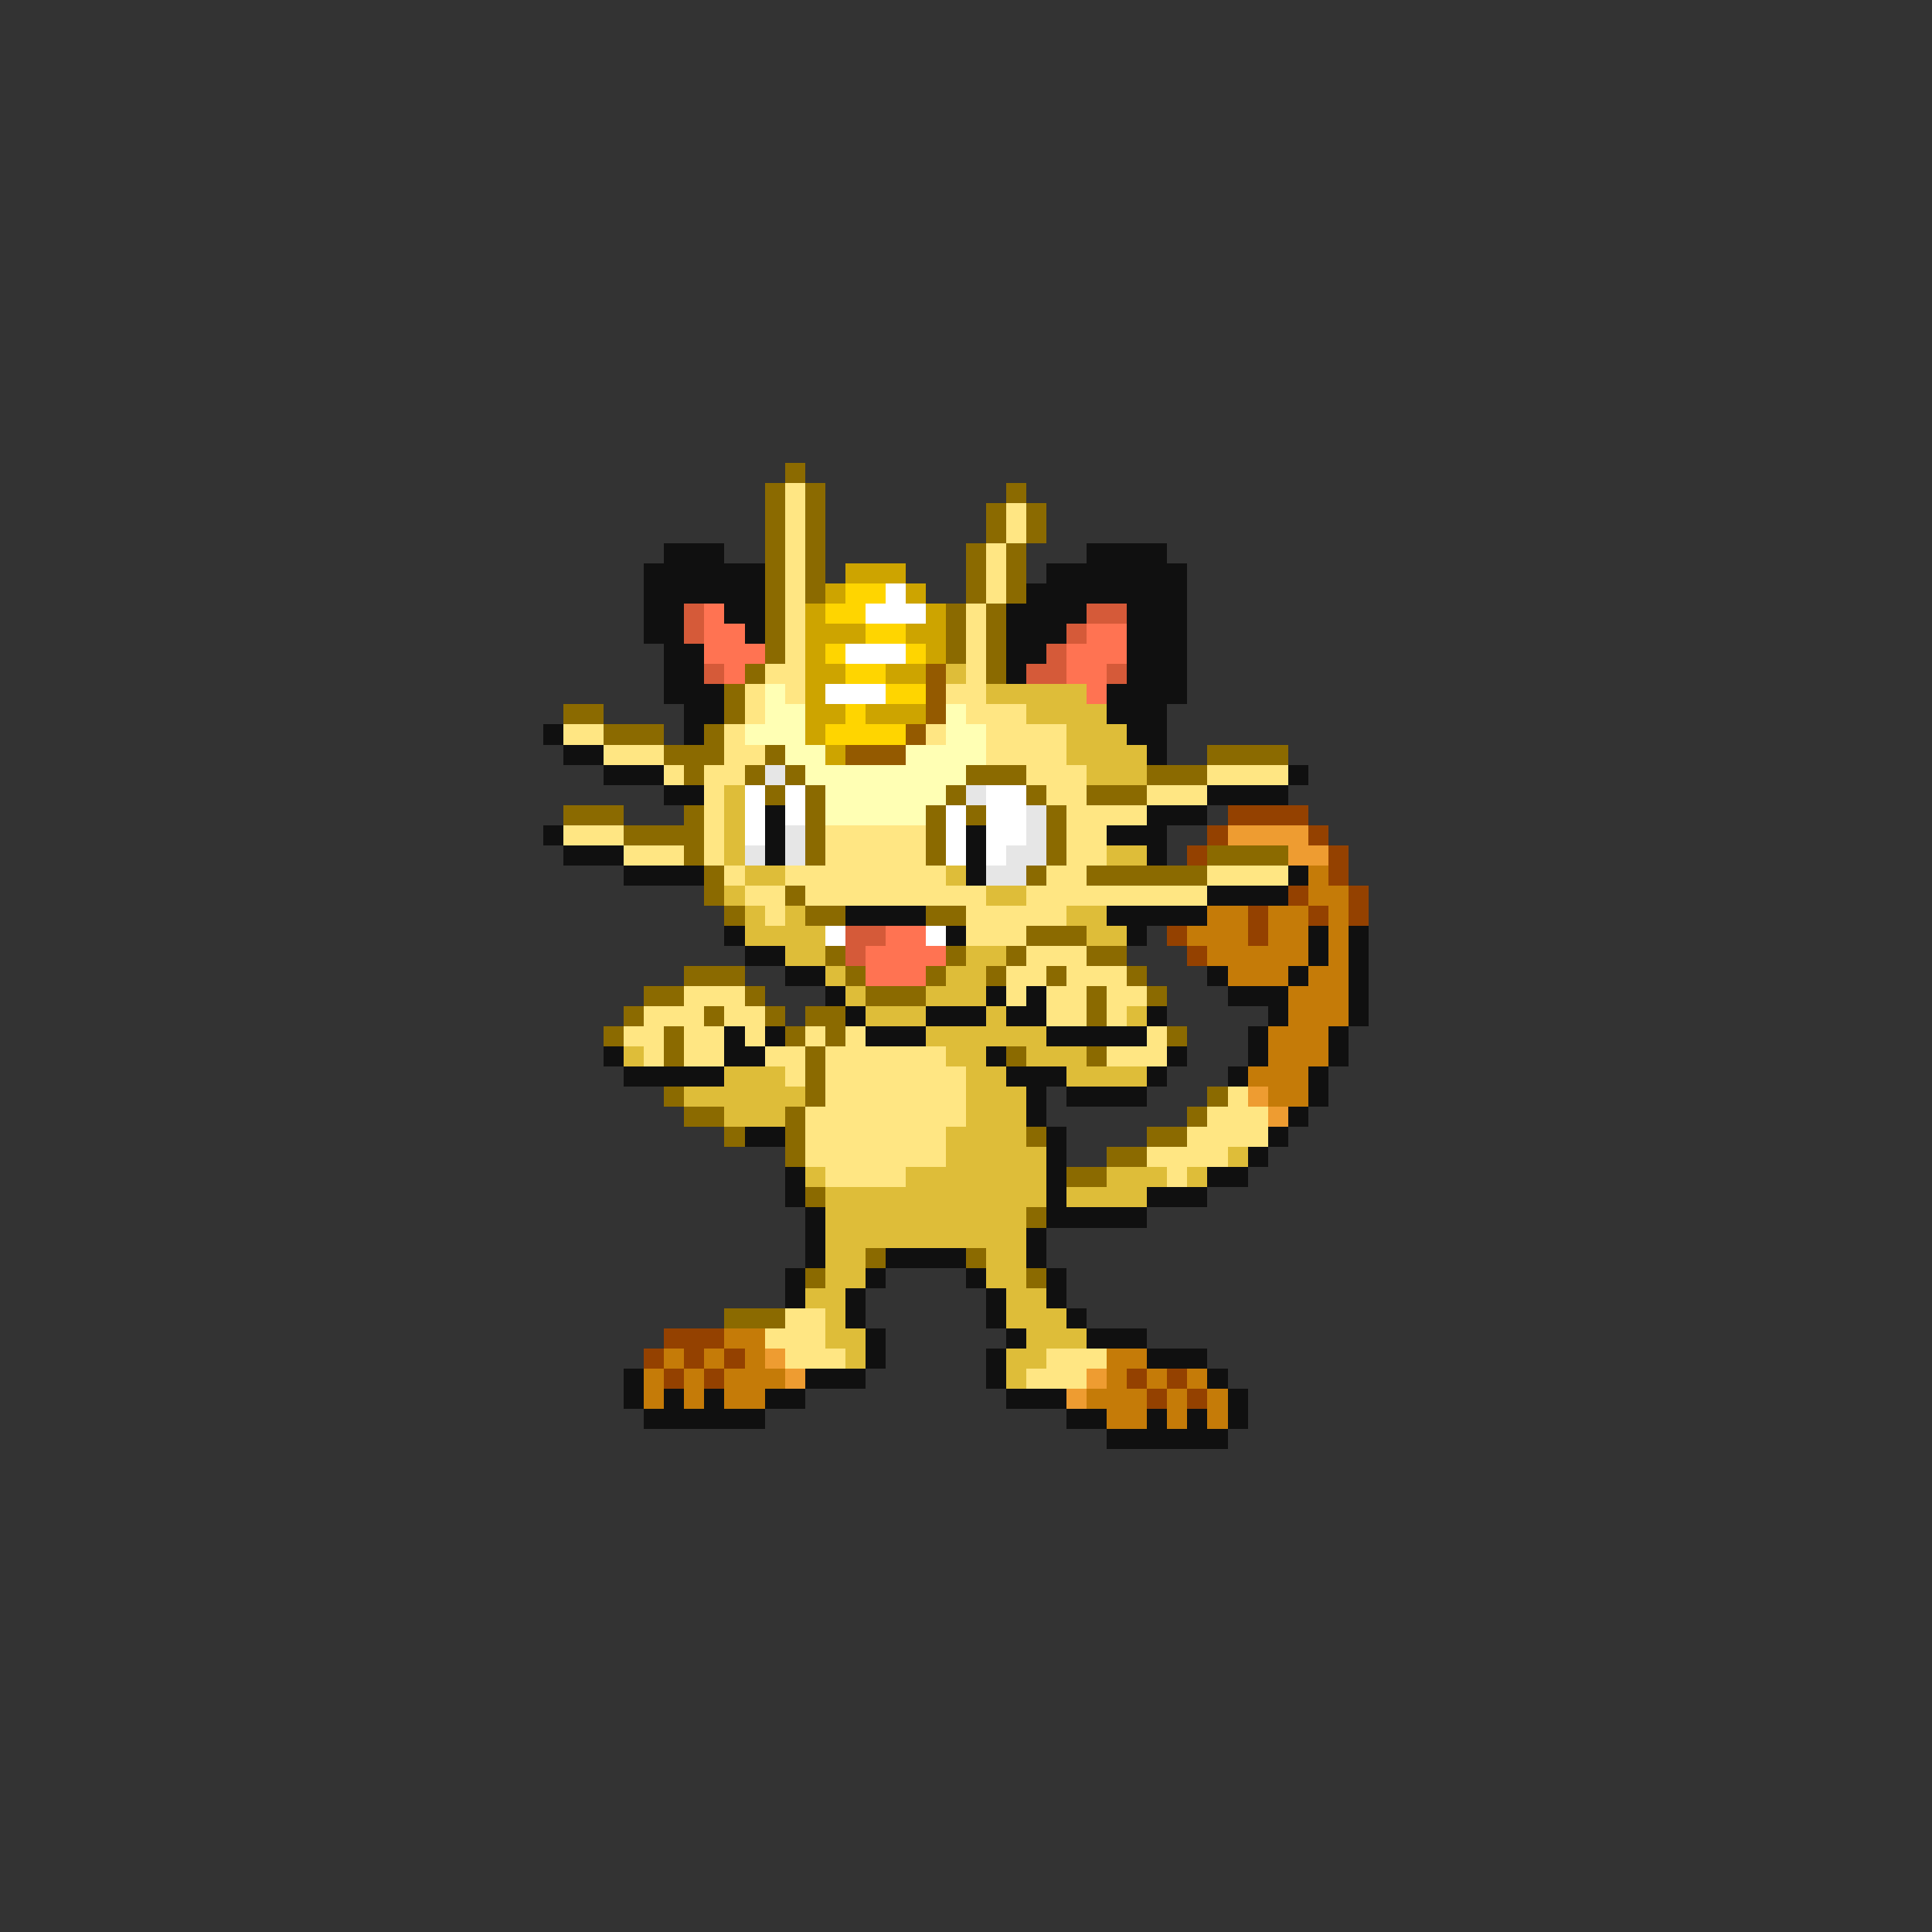 <svg xmlns="http://www.w3.org/2000/svg" viewBox="0 -0.5 96 96" shape-rendering="crispEdges">
<rect x="0" y="-0.5" width="96" height="96" fill="#333333" stroke="none"/>
<path stroke="#8b6a00" d="M39 23h1M38 24h1M40 24h1M50 24h1M38 25h1M40 25h1M49 25h1M51 25h1M38 26h1M40 26h1M49 26h1M51 26h1M38 27h1M40 27h1M48 27h1M50 27h1M38 28h1M40 28h1M48 28h1M50 28h1M38 29h1M40 29h1M48 29h1M50 29h1M38 30h1M47 30h1M49 30h1M38 31h1M47 31h1M49 31h1M38 32h1M47 32h1M49 32h1M37 33h1M49 33h1M36 34h1M28 35h2M36 35h1M30 36h3M35 36h1M33 37h3M38 37h1M60 37h4M34 38h1M37 38h1M39 38h1M48 38h3M57 38h3M38 39h1M40 39h1M47 39h1M51 39h1M54 39h3M28 40h3M34 40h1M40 40h1M46 40h1M48 40h1M52 40h1M31 41h4M40 41h1M46 41h1M52 41h1M34 42h1M40 42h1M46 42h1M52 42h1M60 42h4M35 43h1M51 43h1M54 43h6M35 44h1M39 44h1M36 45h1M40 45h2M46 45h2M51 46h3M41 47h1M47 47h1M50 47h1M54 47h2M34 48h3M42 48h1M46 48h1M49 48h1M52 48h1M56 48h1M32 49h2M37 49h1M43 49h3M54 49h1M57 49h1M31 50h1M35 50h1M38 50h1M40 50h2M54 50h1M30 51h1M33 51h1M39 51h1M41 51h1M58 51h1M33 52h1M40 52h1M50 52h1M54 52h1M40 53h1M33 54h1M40 54h1M60 54h1M34 55h2M39 55h1M59 55h1M36 56h1M39 56h1M51 56h1M57 56h2M39 57h1M55 57h2M53 58h2M40 59h1M51 60h1M43 62h1M48 62h1M40 63h1M51 63h1M36 65h3" />
<path stroke="#ffe683" d="M39 24h1M39 25h1M50 25h1M39 26h1M50 26h1M39 27h1M49 27h1M39 28h1M49 28h1M39 29h1M49 29h1M39 30h1M48 30h1M39 31h1M48 31h1M39 32h1M48 32h1M38 33h2M48 33h1M37 34h1M39 34h1M47 34h2M37 35h1M48 35h3M28 36h2M36 36h1M46 36h1M49 36h4M30 37h3M36 37h2M49 37h4M33 38h1M35 38h2M51 38h3M60 38h4M35 39h1M52 39h2M57 39h3M35 40h1M53 40h4M28 41h3M35 41h1M41 41h5M53 41h2M31 42h3M35 42h1M41 42h5M53 42h2M36 43h1M39 43h8M52 43h2M60 43h4M37 44h2M40 44h9M51 44h9M38 45h1M48 45h5M48 46h3M51 47h3M50 48h2M53 48h3M34 49h3M50 49h1M52 49h2M55 49h2M32 50h3M36 50h2M52 50h2M55 50h1M31 51h2M34 51h2M37 51h1M40 51h1M42 51h1M57 51h1M32 52h1M34 52h2M38 52h2M41 52h6M55 52h3M39 53h1M41 53h7M41 54h7M61 54h1M40 55h8M60 55h3M40 56h7M59 56h4M40 57h7M57 57h4M41 58h4M58 58h1M39 65h2M38 66h3M39 67h3M52 67h3M51 68h3" />
<path stroke="#101010" d="M33 27h3M54 27h4M32 28h6M52 28h7M32 29h6M51 29h8M32 30h2M36 30h2M50 30h4M56 30h3M32 31h2M37 31h1M50 31h3M56 31h3M33 32h2M50 32h2M56 32h3M33 33h2M50 33h1M56 33h3M33 34h3M55 34h4M34 35h2M55 35h3M27 36h1M34 36h1M56 36h2M28 37h2M57 37h1M30 38h3M64 38h1M33 39h2M60 39h4M38 40h1M57 40h3M27 41h1M38 41h1M48 41h1M55 41h3M28 42h3M38 42h1M48 42h1M57 42h1M31 43h4M48 43h1M64 43h1M60 44h4M42 45h4M55 45h5M36 46h1M47 46h1M56 46h1M65 46h1M67 46h1M37 47h2M65 47h1M67 47h1M39 48h2M60 48h1M64 48h1M67 48h1M41 49h1M49 49h1M51 49h1M61 49h3M67 49h1M42 50h1M46 50h3M50 50h2M57 50h1M63 50h1M67 50h1M36 51h1M38 51h1M43 51h3M52 51h5M62 51h1M66 51h1M30 52h1M36 52h2M49 52h1M58 52h1M62 52h1M66 52h1M31 53h5M50 53h3M57 53h1M61 53h1M65 53h1M51 54h1M53 54h4M65 54h1M51 55h1M64 55h1M37 56h2M52 56h1M63 56h1M52 57h1M62 57h1M39 58h1M52 58h1M60 58h2M39 59h1M52 59h1M57 59h3M40 60h1M52 60h5M40 61h1M51 61h1M40 62h1M44 62h4M51 62h1M39 63h1M43 63h1M48 63h1M52 63h1M39 64h1M42 64h1M49 64h1M52 64h1M42 65h1M49 65h1M53 65h1M43 66h1M50 66h1M54 66h3M43 67h1M49 67h1M57 67h3M31 68h1M40 68h3M49 68h1M60 68h1M31 69h1M33 69h1M35 69h1M38 69h2M50 69h3M61 69h1M32 70h6M53 70h2M57 70h1M59 70h1M61 70h1M55 71h6" />
<path stroke="#cda400" d="M42 28h3M41 29h1M45 29h1M40 30h1M46 30h1M40 31h3M45 31h2M40 32h1M46 32h1M40 33h2M44 33h2M40 34h1M40 35h2M43 35h3M40 36h1M41 37h1" />
<path stroke="#ffd500" d="M42 29h2M41 30h2M43 31h2M41 32h1M45 32h1M42 33h2M44 34h2M42 35h1M41 36h4" />
<path stroke="#ffffff" d="M44 29h1M43 30h3M42 32h3M41 34h3M37 39h1M39 39h1M49 39h2M37 40h1M39 40h1M47 40h1M49 40h2M37 41h1M47 41h1M49 41h2M47 42h1M49 42h1M41 46h1M46 46h1" />
<path stroke="#d55a39" d="M34 30h1M54 30h2M34 31h1M53 31h1M52 32h1M35 33h1M51 33h2M55 33h1M42 46h2M42 47h1" />
<path stroke="#ff7352" d="M35 30h1M35 31h2M54 31h2M35 32h3M53 32h3M36 33h1M53 33h2M54 34h1M44 46h2M43 47h4M43 48h3" />
<path stroke="#945a00" d="M46 33h1M46 34h1M46 35h1M45 36h1M42 37h3" />
<path stroke="#debd39" d="M47 33h1M49 34h5M51 35h4M53 36h3M53 37h4M54 38h3M36 39h1M36 40h1M36 41h1M36 42h1M55 42h2M37 43h2M47 43h1M36 44h1M49 44h2M37 45h1M39 45h1M53 45h2M37 46h4M54 46h2M39 47h2M48 47h2M41 48h1M47 48h2M42 49h1M46 49h3M43 50h3M49 50h1M56 50h1M46 51h6M31 52h1M47 52h2M51 52h3M36 53h3M48 53h2M53 53h4M34 54h6M48 54h3M36 55h3M48 55h3M47 56h4M47 57h5M61 57h1M40 58h1M45 58h7M55 58h3M59 58h1M41 59h11M53 59h4M41 60h10M41 61h10M41 62h2M49 62h2M41 63h2M49 63h2M40 64h2M50 64h2M41 65h1M50 65h3M41 66h2M51 66h3M42 67h1M50 67h2M50 68h1" />
<path stroke="#ffffb4" d="M38 34h1M38 35h2M47 35h1M37 36h3M47 36h2M39 37h2M45 37h4M40 38h8M41 39h6M41 40h5" />
<path stroke="#e6e6e6" d="M38 38h1M48 39h1M51 40h1M39 41h1M51 41h1M37 42h1M39 42h1M50 42h2M49 43h2" />
<path stroke="#944100" d="M61 40h4M60 41h1M65 41h1M59 42h1M66 42h1M66 43h1M64 44h1M67 44h1M62 45h1M65 45h1M67 45h1M58 46h1M62 46h1M59 47h1M33 66h3M32 67h1M34 67h1M36 67h1M33 68h1M35 68h1M56 68h1M58 68h1M57 69h1M59 69h1" />
<path stroke="#ee9c31" d="M61 41h4M64 42h2M62 54h1M63 55h1M38 67h1M39 68h1M54 68h1M53 69h1" />
<path stroke="#c57b08" d="M65 43h1M65 44h2M60 45h2M63 45h2M66 45h1M59 46h3M63 46h2M66 46h1M60 47h5M66 47h1M61 48h3M65 48h2M64 49h3M64 50h3M63 51h3M63 52h3M62 53h3M63 54h2M36 66h2M33 67h1M35 67h1M37 67h1M55 67h2M32 68h1M34 68h1M36 68h3M55 68h1M57 68h1M59 68h1M32 69h1M34 69h1M36 69h2M54 69h3M58 69h1M60 69h1M55 70h2M58 70h1M60 70h1" />
</svg>
